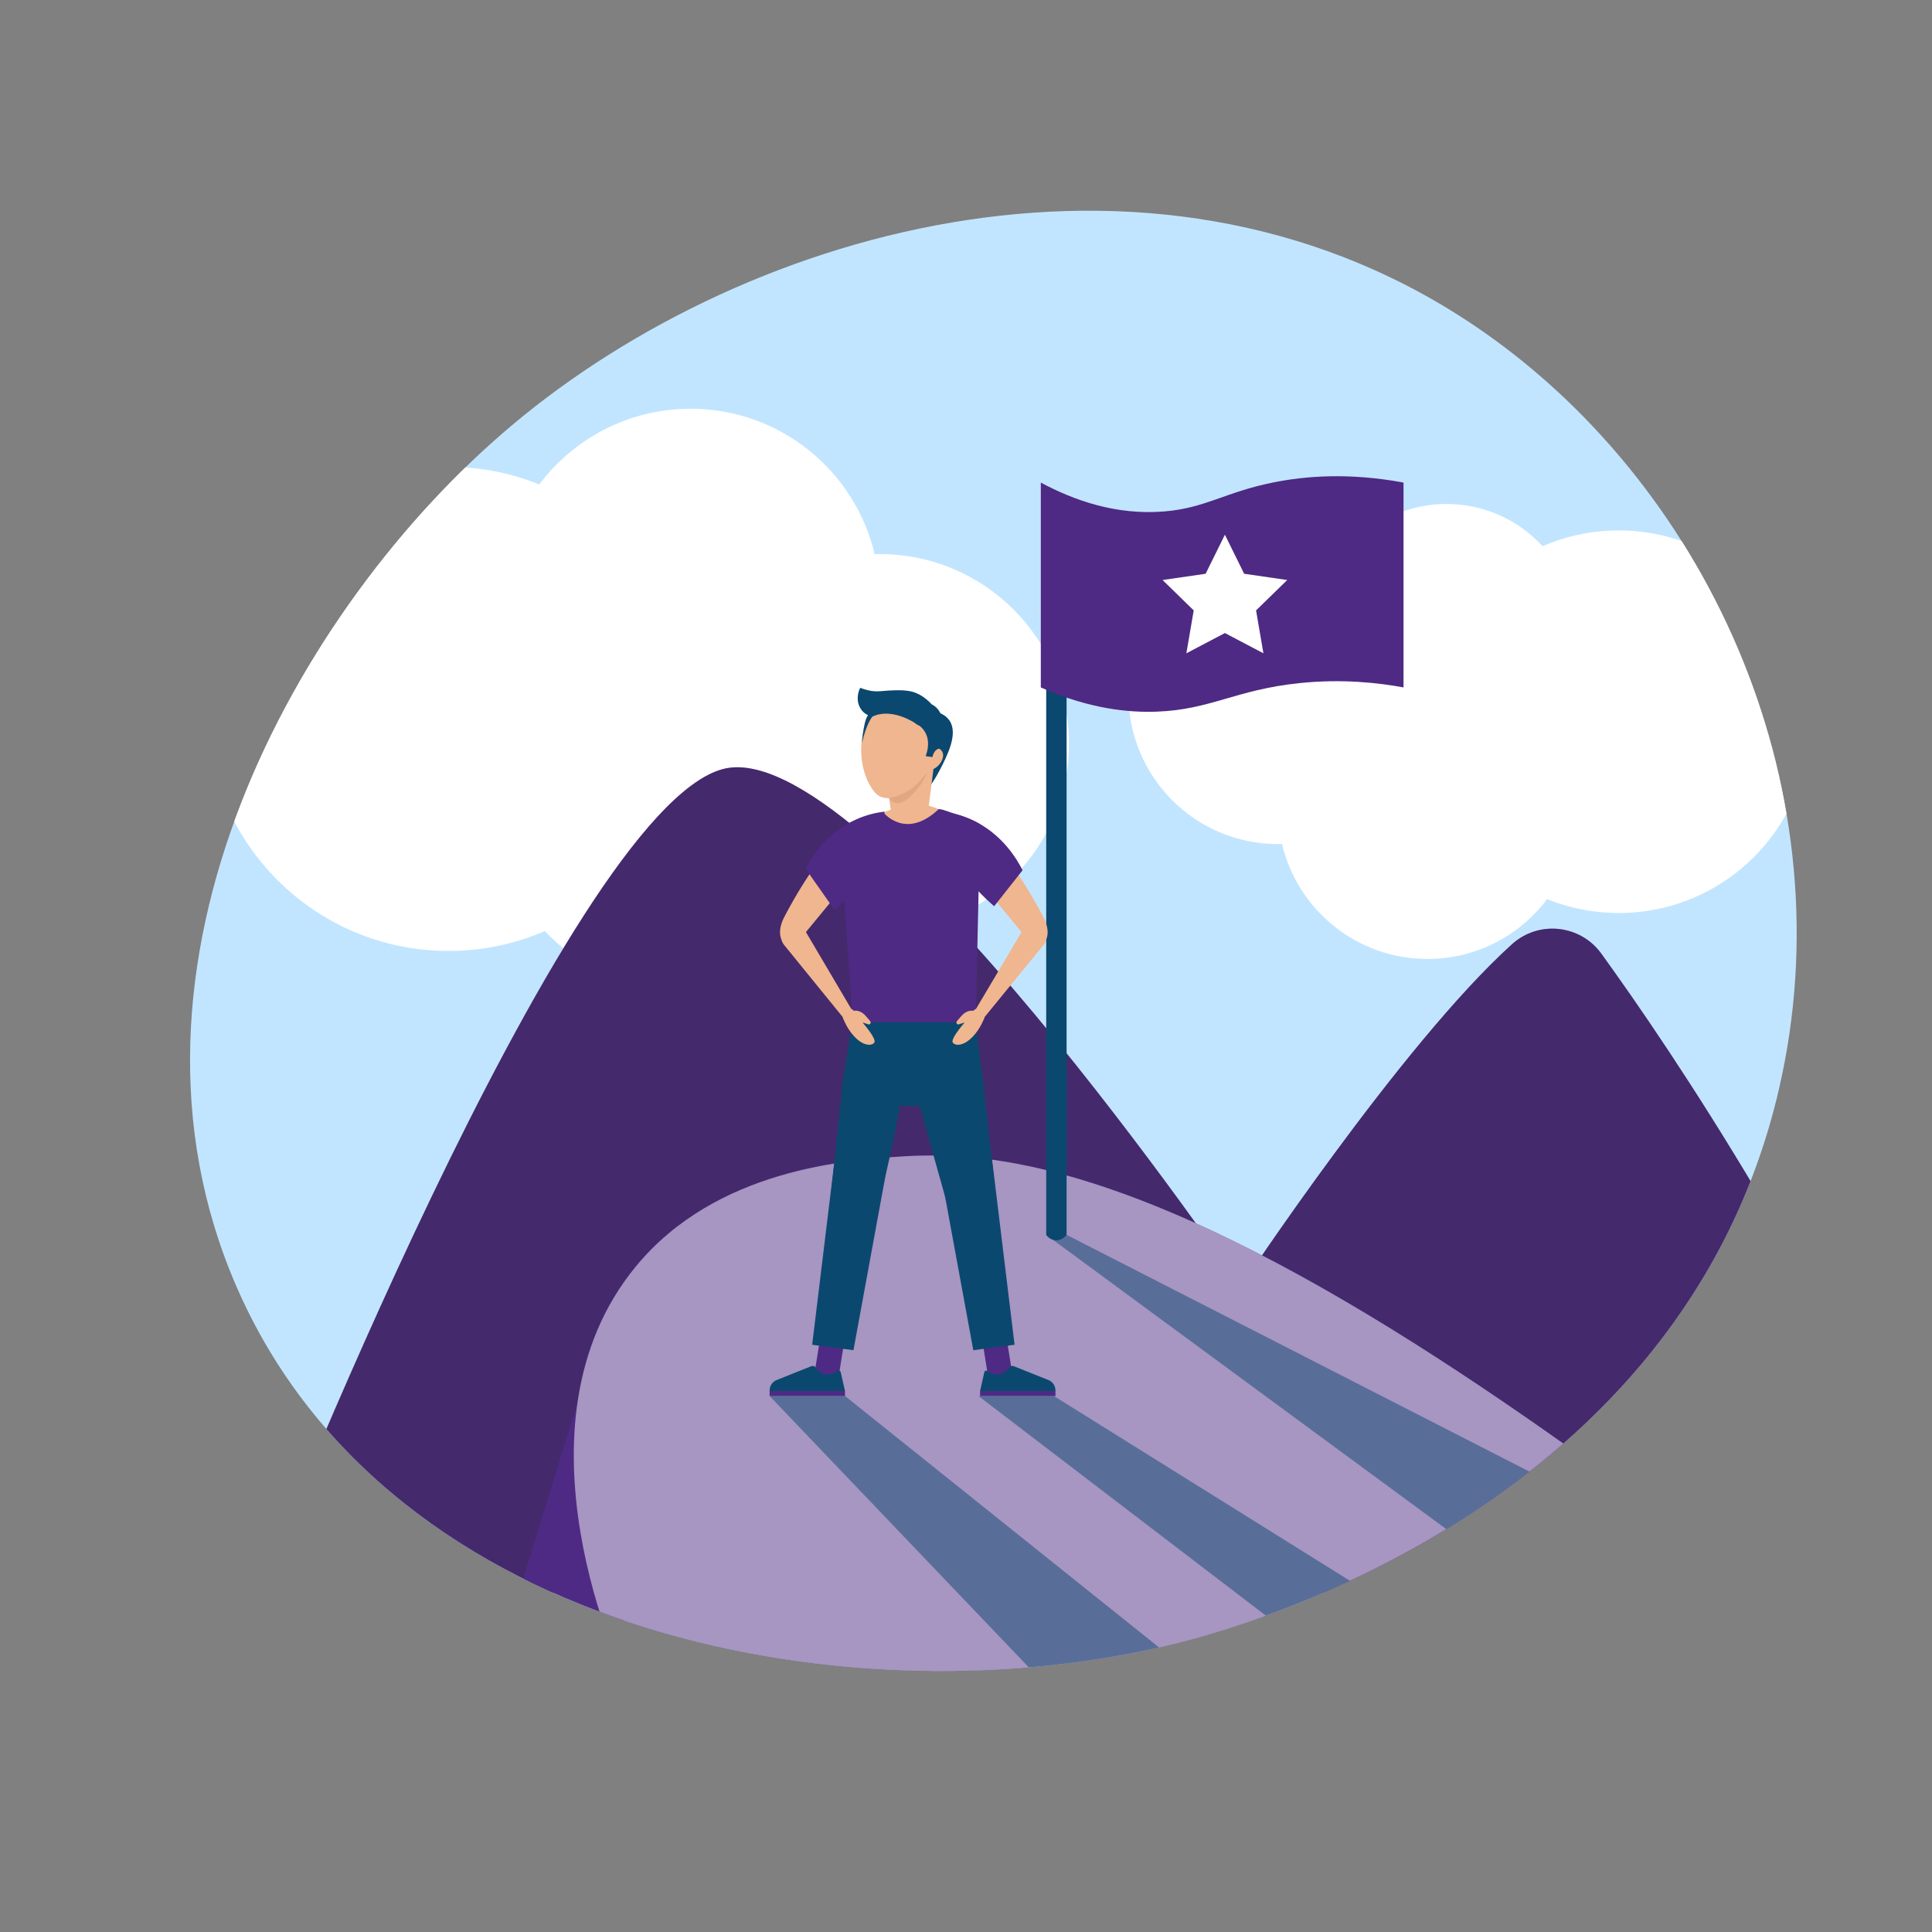 <svg xmlns="http://www.w3.org/2000/svg" xmlns:xlink="http://www.w3.org/1999/xlink" version="1.1" x="0px" y="0px" viewBox="0 0 1200 1200" enable-background="new 0 0 1200 1200" xml:space="preserve">
<rect x="0" y="0" width="1200" height="1200" fill="#808080" stroke="none"/>
<g xmlns="http://www.w3.org/2000/svg" id="Layer_1">
</g>
<g xmlns="http://www.w3.org/2000/svg" id="Layer_2">
	<path fill="#C2E5FF" d="M146.772,798.856c95.758,220.646,388.211,271.145,585.068,221.508   c38.65-9.746,313.182-83.972,373.192-344.3c42.127-182.75-41.495-370.318-182.984-469.499   c-198.032-138.816-456.034-67.063-604.33,57.785C183.517,377.33,60.482,600.027,146.772,798.856z"/>
	<g>
		<defs>
			<path id="SVGID_1_" d="M146.772,798.856c95.758,220.646,388.211,271.145,585.068,221.508     c38.65-9.746,313.182-83.972,373.192-344.3c42.127-182.75-41.495-370.318-182.984-469.499     c-198.032-138.816-456.034-67.063-604.33,57.785C183.517,377.33,60.482,600.027,146.772,798.856z"/>
		</defs>
		<clipPath id="SVGID_2_">
			<use xmlns:xlink="http://www.w3.org/1999/xlink" xlink:href="#SVGID_1_" overflow="visible"/>
		</clipPath>
		<path clip-path="url(#SVGID_2_)" fill="#FFFFFF" d="M546.454,344.163c-1.067,0-2.122,0.052-3.182,0.081    c-12.249-51.803-58.759-90.363-114.305-90.363c-38.451,0-72.585,18.475-94.018,47.029c-17.393-7.032-36.398-10.913-56.312-10.913    c-83.025,0-150.33,67.305-150.33,150.33c0,83.025,67.305,150.33,150.33,150.33c21.268,0,41.5-4.426,59.838-12.392    c18.731,20.392,45.61,33.182,75.482,33.182c34.429,0,64.87-16.997,83.452-43.038c14.931,6.871,31.533,10.731,49.047,10.731    c64.887,0,117.488-52.601,117.488-117.488S611.341,344.163,546.454,344.163z"/>
		<path clip-path="url(#SVGID_2_)" fill="#FFFFFF" d="M793.769,524.272c0.844,0,1.677-0.041,2.515-0.064    c9.68,40.94,46.437,71.413,90.334,71.413c30.388,0,57.363-14.6,74.302-37.166c13.746,5.558,28.765,8.625,44.503,8.625    c65.614,0,118.804-53.19,118.804-118.804c0-65.614-53.19-118.804-118.804-118.804c-16.808,0-32.797,3.498-47.289,9.794    c-14.803-16.116-36.045-26.223-59.652-26.223c-27.209,0-51.266,13.432-65.951,34.012c-11.799-5.43-24.92-8.481-38.761-8.481    c-51.279,0-92.849,41.57-92.849,92.849S742.49,524.272,793.769,524.272z"/>
		<path clip-path="url(#SVGID_2_)" fill="#4e2a84" d="M160.698,989.064c0,0,190.396-485.234,288.239-511.38    c87.228-23.31,321.643,321.643,321.643,321.643s99.706-150.797,168.59-212.912c16.552-14.925,42.395-12.14,55.463,5.914    c43.115,59.567,141.604,205.177,223.56,396.736H160.698z"/>
		<path opacity="0.25" clip-path="url(#SVGID_2_)" fill="#282828" d="M160.698,989.064c0,0,190.396-485.234,288.239-511.38    c87.228-23.31,321.643,321.643,321.643,321.643s99.706-150.797,168.59-212.912c16.552-14.925,42.395-12.14,55.463,5.914    c43.115,59.567,141.604,205.177,223.56,396.736H160.698z"/>
		<polygon clip-path="url(#SVGID_2_)" fill="#4e2a84" points="375.85,815.778 304.476,1046.946 389.949,1046.946   "/>
		<path clip-path="url(#SVGID_2_)" fill="#4e2a84" d="M1171.907,1046.946c-55.032-42.991-101.936-78.175-136.692-103.837    c-125.071-92.346-300.347-214.604-436.25-224.663c-18.786-1.39-34.315-0.451-37.693-0.233    c-34.495,2.226-116.356,7.508-166.508,68.605c-81.751,99.592-7.955,253.512-4.815,260.128H1171.907z"/>
		<path opacity="0.5" clip-path="url(#SVGID_2_)" fill="#FFFFFF" d="M1171.907,1046.946    c-55.032-42.991-101.936-78.175-136.692-103.837c-125.071-92.346-300.347-214.604-436.25-224.663    c-18.786-1.39-34.315-0.451-37.693-0.233c-34.495,2.226-116.356,7.508-166.508,68.605c-81.751,99.592-7.955,253.512-4.815,260.128    H1171.907z"/>
		<polygon opacity="0.5" clip-path="url(#SVGID_2_)" fill="#0B4870" points="478.016,867.092 649.813,1046.946 749.497,1046.946     524.841,867.092   "/>
		<polygon opacity="0.5" clip-path="url(#SVGID_2_)" fill="#0B4870" points="607.754,867.092 843.088,1046.946 942.771,1046.946     654.579,867.092   "/>
		<path opacity="0.5" clip-path="url(#SVGID_2_)" fill="#0B4870" d="M649.813,766.986l301.93,222.078c0,0,80.371-19.262,144.92,0    L662.486,766.986H649.813z"/>
		<path clip-path="url(#SVGID_2_)" fill="#0B4870" d="M649.813,766.986V321.532h12.672v445.454c-0.114,0.165-2.628,3.685-6.889,3.38    C652.008,770.108,650.056,767.342,649.813,766.986z"/>
		<g clip-path="url(#SVGID_2_)">
			<path fill="#0B4870" d="M577.431,488.581c1.613-2.263,4.011-5.86,6.422-10.548c4.485-8.721,11.395-22.158,5.977-30.381     c-0.844-1.281-2.455-3.146-5.713-4.624c-0.234,0.73-0.597,1.858-1.045,3.233c-6.733,20.664-9.31,25.199-8.576,32.464     C574.736,481.093,575.405,484.525,577.431,488.581z"/>
			<path fill="#EFB68F" d="M576.249,479.407c-4.346,15.575-25.318,16.349-25.318,16.349"/>
			<path fill="#EFB68F" d="M553.303,502.944c0,0-25.777,8.799-31.095,12.183c0,0,35.147,37.055,86.533-1.299     c-4.09-2.528-4.82-2.627-10.365-5.051c-7.155-3.128-17.257-7.346-22.939-8.702L553.303,502.944z"/>
			<polygon fill="#EFB68F" points="552.188,495.66 553.824,506.347 576.249,505.463 579.79,477.684 574.416,477.684    "/>
			<path fill="#EFB68F" d="M585.445,471.211c-0.89,2.763-2.917,5.083-5.656,6.472c-7.772,3.86-9.578-6.01-6.222-10.501     C577.561,461.83,587.816,463.791,585.445,471.211z"/>
			<path fill="#4e2a84" d="M548.987,504.929c0,0,13.675,16.986,34.109-2.406c3.378,0.277,7.013,2.164,11.473,3.419     c5.869,1.651,10.625,3.911,14.172,5.936l-2.7,123.105h-76.357l-8.208-119.432c3.098-1.725,6.729-4.628,10.881-6.207     C538.557,506.987,544.251,505.674,548.987,504.929z"/>
			<path fill="#0B4870" d="M610.842,674.165c-5.577,8.242-11.239,10.833-14.788,11.794c-1.095,0.297-4.592,0.384-11.579,0.687     c-5.383,0.233-10.985,0.356-16.88,0.343c-3.409-0.008-6.755-0.061-10.036-0.154c-10.384-0.295-15.577-0.386-17.596-0.905     c-3.72-0.956-10.255-3.826-16.541-14.388c2.021-12.186,4.042-24.373,6.062-36.559h76.507     C607.608,648.044,609.225,661.104,610.842,674.165z"/>
			<g>
				<polygon fill="#4e2a84" points="628.776,853.359 622.716,815.778 607.754,817.814 613.781,855.352     "/>
			</g>
			<g>
				<path fill="#0B4870" d="M611.401,852.215l-2.66,11.784h46.825v-0.344c0-2.714-1.561-5.186-4.011-6.353l-21.731-8.671      c-0.782-0.372-1.786-0.356-2.382,0.272c-2.808,2.964-5.893,7.792-14.466,2.554C612.354,851.078,611.539,851.5,611.401,852.215z"/>
				<rect x="608.741" y="863.999" fill="#4e2a84" width="46.825" height="3.092"/>
			</g>
			<path fill="#0B4870" d="M588.193,747.445l30.463-4.026l-8.384-74.306c-1.173-10.392-10.646-17.798-21.015-16.428h0     c-2.899,0.98-7.937,3.106-12.769,7.681c-5.432,5.144-7.855,10.782-8.894,13.743C574.461,698.554,581.327,722.999,588.193,747.445     z"/>
			<path fill="#0B4870" d="M604.533,838.641l25.632-3.388l-14.256-117.374c-1.112-9.117-9.45-15.575-18.556-14.371h0     c-9.237,1.221-15.636,9.837-14.134,19.033L604.533,838.641z"/>
			<g>
				<polygon fill="#4e2a84" points="505.845,853.359 511.904,815.778 526.866,817.814 520.839,855.352     "/>
			</g>
			<path fill="#0B4870" d="M545.753,747.445l-29.788-4.026l7.709-74.306c1.173-10.392,10.646-17.798,21.014-16.428h0     c0.578,0.076,2.615,0.376,5.085,1.466c0,0,4.703,2.102,7.683,6.215c3.297,4.551,3.419,10.128,3.09,14.577     C559.744,685.783,554.589,712.467,545.753,747.445z"/>
			<path fill="#0B4870" d="M530.088,838.641l-25.632-3.388l14.256-117.374c1.112-9.117,9.45-15.575,18.556-14.371h0     c9.237,1.221,15.636,9.837,14.134,19.033L530.088,838.641z"/>
			<g>
				<path fill="#EFB68F" d="M601.279,628.124c2.105-0.7,3.295-0.236,3.295-0.236l0,0c1.198-1.683,3.414-1.897,4.853-0.468      l1.019,1.012c1.331,1.322,1.506,3.575,0.399,5.133l-0.064,0.09c0,0-1.962,5.279-6.403,10.042      c-5.738,6.153-10.976,6.032-12.549,3.898c-1.486-2.016,4.943-9.65,7.299-12.516l-3.639,1.172      c-0.462,0.149-0.957-0.055-1.222-0.503c-0.285-0.482-0.232-1.121,0.129-1.535l2.856-3.283      C598.372,629.643,599.741,628.636,601.279,628.124z"/>
				<path fill="#EFB68F" d="M606.21,626.642l29.758-50.171c2.603-4.322,8.018-5.085,11.499-1.621l0,0      c3.144,3.129,3.455,8.502,0.696,12.057l-36.62,44.803L606.21,626.642z"/>
			</g>
			<path fill="#EFB68F" d="M615.069,520.089c7.422,10.013,17.506,20.516,32.266,48.101c1.563,2.922,4.435,8.457,2.964,13.95     c-0.682,2.549-2.093,4.315-3.18,5.406c-1.515-0.221-3.897-0.789-6.483-2.407c-3.298-2.064-5.269-4.8-6.231-6.346     c-13.376-16.131-26.752-32.263-40.128-48.394c-3.691-4.802-3.154-12.037,1.173-15.807     C599.478,511.084,611.704,515.55,615.069,520.089z"/>
			<path fill="#4e2a84" d="M585.511,504.103c4.976,0.614,10.99,1.945,17.373,4.762c19.441,8.578,28.912,25.014,32.26,31.655     c-5.883,7.456-11.767,14.912-17.65,22.369c-2.84-2.45-6.881-6.145-11.341-11.017c-7.335-8.013-13.702-14.969-17.52-25.339     C586.974,522.025,584.883,514.392,585.511,504.103z"/>
			<g>
				<path fill="#EFB68F" d="M533.623,628.124c-2.093-0.7-3.276-0.236-3.276-0.236l0,0c-1.191-1.683-3.395-1.897-4.825-0.468      l-1.013,1.012c-1.323,1.322-1.497,3.575-0.397,5.133l0.063,0.09c0,0,1.951,5.279,6.366,10.042      c5.705,6.153,10.913,6.032,12.476,3.898c1.477-2.016-4.915-9.65-7.256-12.516l3.618,1.172c0.459,0.149,0.951-0.055,1.215-0.503      c0.283-0.482,0.23-1.121-0.128-1.535l-2.84-3.283C536.514,629.643,535.153,628.636,533.623,628.124z"/>
				<path fill="#EFB68F" d="M528.721,626.642l-29.585-50.171c-2.587-4.322-7.972-5.085-11.433-1.621l0,0      c-3.126,3.129-3.435,8.502-0.692,12.057l36.408,44.803L528.721,626.642z"/>
			</g>
			<path fill="#EFB68F" d="M519.914,520.089c-7.379,10.013-17.405,20.516-32.079,48.101c-1.554,2.922-4.409,8.457-2.947,13.95     c0.679,2.549,2.081,4.315,3.162,5.406c1.506-0.221,3.875-0.789,6.445-2.407c3.279-2.064,5.238-4.8,6.195-6.346     c13.298-16.131,26.597-32.263,39.896-48.394c3.67-4.802,3.136-12.037-1.167-15.807     C535.414,511.083,523.259,515.55,519.914,520.089z"/>
			<path fill="#4e2a84" d="M549.336,504.103c-4.947,0.603-10.97,1.926-17.373,4.762c-18.944,8.391-28.245,24.281-31.57,30.779     c5.984,8.505,11.967,17.009,17.951,25.514c2.49-2.289,6.085-5.781,10.045-10.369c6.428-7.448,13.695-15.869,17.826-28.256     C547.788,521.81,549.693,514.154,549.336,504.103z"/>
			<g>
				<path fill="#0B4870" d="M522.181,852.215l2.66,11.784h-46.825v-0.344c0-2.714,1.561-5.186,4.011-6.353l21.731-8.671      c0.782-0.372,1.786-0.356,2.382,0.272c2.808,2.964,5.892,7.792,14.466,2.554C521.228,851.078,522.043,851.5,522.181,852.215z"/>
				
					<rect x="478.016" y="863.999" transform="matrix(-1 -4.490687e-11 4.490687e-11 -1 1002.857 1731.091)" fill="#4e2a84" width="46.825" height="3.092"/>
			</g>
			<path fill="#E0A882" d="M552.188,495.66c0.862,1.249,2.122,2.564,3.891,3.038c5.558,1.491,11.898-6.442,14.446-9.631     c2.706-3.386,4.505-6.767,5.723-9.66C575.035,481.371,573.438,483.529,552.188,495.66z"/>
			<path fill="#EFB68F" d="M579.509,443.015c-8.389-10.267-27.059-12.114-36.327-4.021c-4.206,3.672-5.342,8.402-7.018,15.379     c-0.512,2.133-4.116,18.114,3.851,32.834c3.083,5.697,5.762,7.255,7.631,7.908c3.768,1.315,7.363-0.019,10.681-1.17     c6.724-2.333,10.838-6.582,12.344-8.173C577.868,478.17,590.542,456.519,579.509,443.015z"/>
			<path fill="#0B4870" d="M568.227,449.03c0,0,12.383,4.812,6.728,20.637l4.214,0.572c0,0,0.904-6.265,6.407-5.324     c0,0,4.455-22.007-6.772-27.359L568.227,449.03z"/>
			<path fill="#0B4870" d="M568.227,449.03c0,0-14.496-9.799-26.472-3.872c-1.308-0.315-4.312-1.242-6.531-4.009     c-2.955-3.684-3.307-9.121-0.964-13.937c0,0,2.238,0.886,5.155,1.573c4.118,0.97,7.367,0.527,9.227,0.378     c4.032-0.323,11.549-0.924,16.853,0.205c3.493,0.744,8.224,2.706,13.309,8.188c3.103,2.905,3.344,7.757,0.665,10.866     C576.665,451.676,571.527,452.019,568.227,449.03z"/>
			<path fill="#0B4870" d="M541.755,445.159c0,0-4.006,5.229-6.349,16.351c0,0,1.052-17.364,5.006-18.242     C544.365,442.39,541.755,445.159,541.755,445.159z"/>
		</g>
		<path clip-path="url(#SVGID_2_)" fill="#4e2a84" d="M871.754,426.973c-14.907-2.755-37.704-5.52-65.008-2.646    c-39.276,4.134-54.799,16.453-88.257,17.693c-16.906,0.626-41.536-1.46-72.02-15.046c0-42.415,0-84.829,0-127.244    c20.384,10.953,46.847,20.466,76.844,17.917c25.756-2.188,37.29-11.839,67.181-17.917c20.216-4.11,47.385-6.293,81.26,0    C871.754,342.144,871.754,384.559,871.754,426.973z"/>
		<polygon clip-path="url(#SVGID_2_)" fill="#FFFFFF" points="760.803,332.126 772.768,356.371 799.524,360.258 780.163,379.13     784.734,405.777 760.803,393.196 736.873,405.777 741.443,379.13 722.083,360.258 748.838,356.371   "/>
	</g>
</g>
</svg>